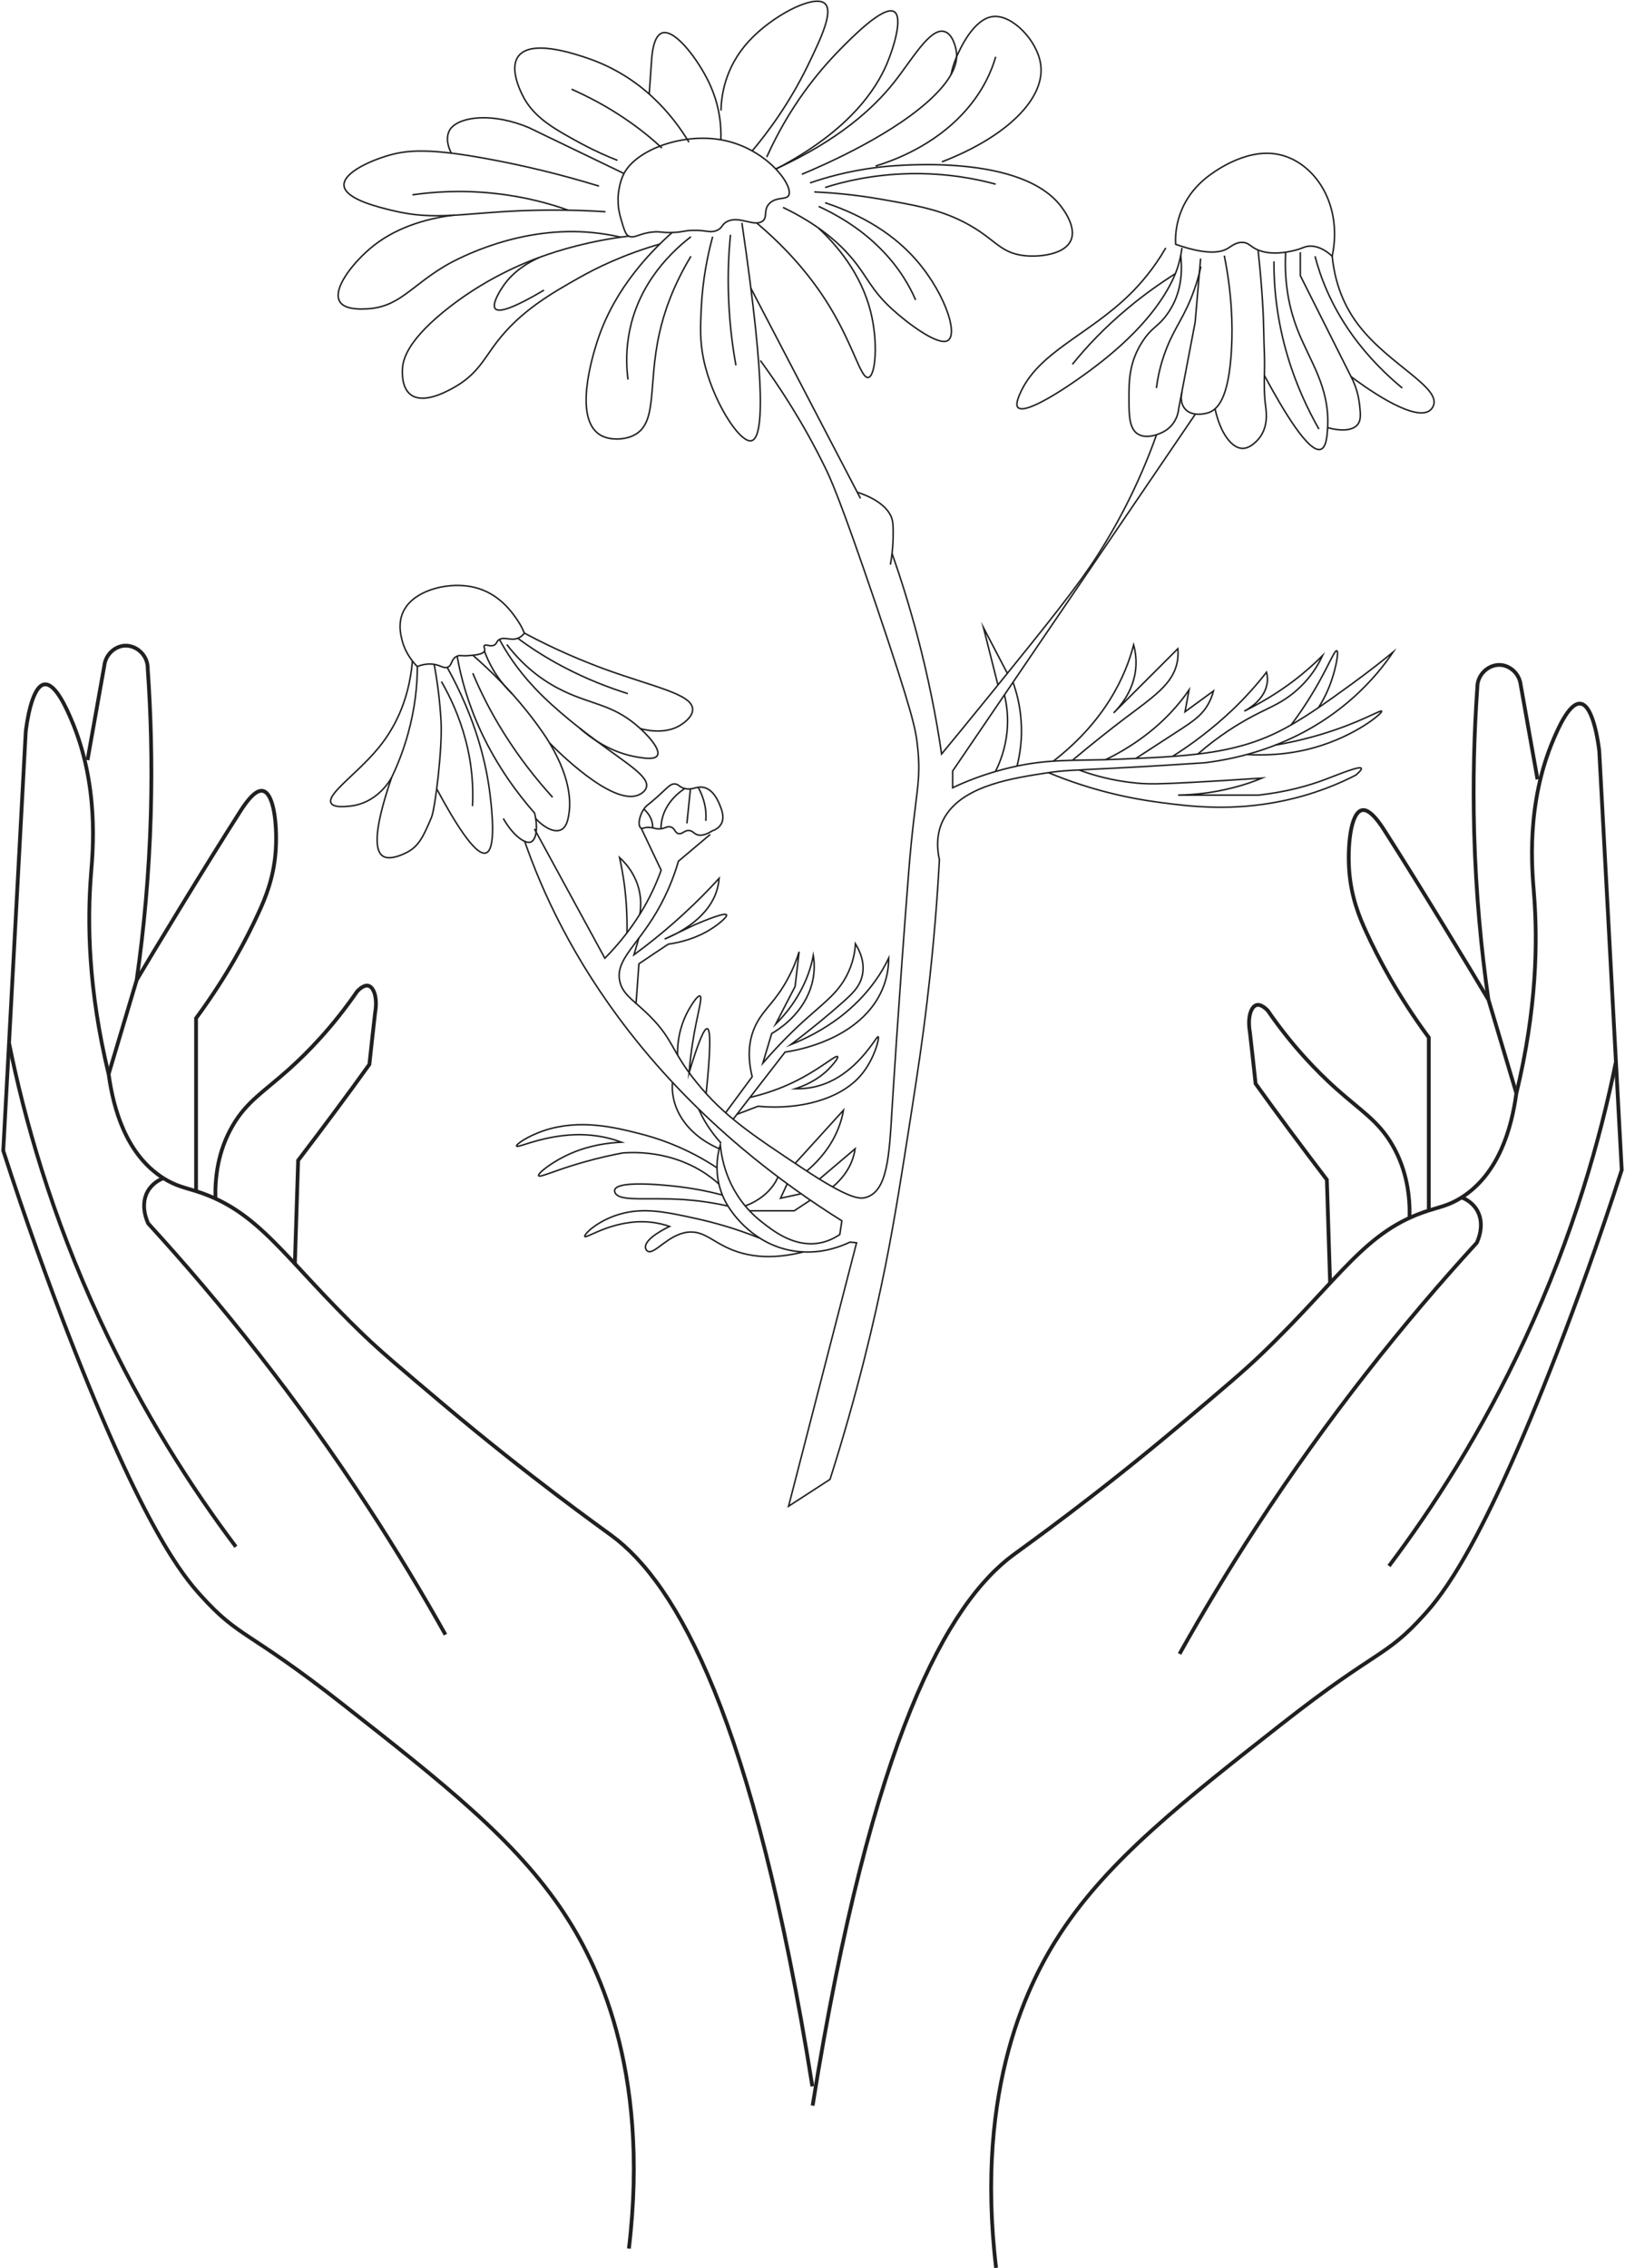 <svg width="215" height="300" viewBox="0 0 215 300" fill="none" xmlns="http://www.w3.org/2000/svg">
<g clip-path="url(#clip0_182_1421)">
<path d="M83.209 297.401C86.082 273.342 78.737 259.282 74.66 253.091C68.26 243.377 58.523 235.743 45.415 225.459C32.616 215.409 31.739 216.768 26.526 210.98C24.273 208.48 19.026 202.255 8.979 176.317C6.416 169.673 3.457 161.57 0.43 152.191C1.427 133.719 2.408 115.23 3.406 96.758C3.492 96.037 4.145 90.701 5.9 90.517C7.345 90.366 8.807 93.721 9.427 95.164C13.16 103.872 12.282 112.546 12.041 115.616C11.543 121.941 11.646 130.816 14.381 142.108C15 146.604 16.652 152.678 21.623 155.832C23.241 156.855 24.41 157.057 25.941 157.543C34.44 160.228 37.536 166.418 48.133 176.586C50.404 178.767 53.087 181.032 58.455 185.562C70.204 195.477 79.459 202.004 80.939 203.111C89.505 209.436 99.689 227.086 107.482 275.943" stroke="#221F20" stroke-width="0.5" stroke-miterlimit="10"/>
<path d="M58.936 216.198C55.891 210.762 52.537 205.175 48.821 199.487C39.274 184.84 29.244 172.341 19.611 161.822C19.559 161.704 18.338 159.271 19.731 157.275C20.333 156.419 21.159 156 21.623 155.832" stroke="#221F20" stroke-width="0.5" stroke-miterlimit="10"/>
<path d="M31.205 204.571C25.425 196.887 18.922 186.87 13.193 174.505C6.777 160.681 3.233 148.03 1.203 137.98" stroke="#221F20" stroke-width="0.5" stroke-miterlimit="10"/>
<path d="M11.578 100.533L13.797 88.067C13.952 86.608 15.139 85.501 16.464 85.4C18.029 85.299 19.56 86.641 19.543 88.403C19.956 94.275 20.145 100.684 19.956 107.597C19.732 115.633 19.027 123.015 18.081 129.626C16.842 133.786 15.604 137.93 14.365 142.091" stroke="#221F20" stroke-width="0.5" stroke-miterlimit="10"/>
<path d="M25.94 157.526V134.675C30.068 129.071 32.632 124.172 34.231 120.682C35.126 118.736 36.158 116.22 36.451 112.847C36.726 109.576 36.33 104.945 34.782 104.609C34.249 104.492 33.371 104.844 31.84 107.227C26.972 114.844 20.108 126.185 18.078 129.625" stroke="#221F20" stroke-width="0.5" stroke-miterlimit="10"/>
<path d="M28.504 158.496C28.436 155.929 28.762 152.339 30.792 148.866C32.65 145.678 34.904 144.403 38.276 141.383C40.718 139.185 43.987 135.863 47.273 131.098C47.462 130.914 48.133 130.226 48.735 130.377C49.474 130.562 49.973 131.988 49.629 133.951C49.371 136.232 49.113 138.497 48.872 140.779C47.427 142.792 45.948 144.822 44.434 146.853C42.765 149.101 41.097 151.315 39.445 153.48C39.308 158.026 39.153 162.556 39.015 167.103" stroke="#221F20" stroke-width="0.5" stroke-miterlimit="10"/>
<path d="M131.789 299.952C128.916 275.893 136.261 261.833 140.338 255.642C146.738 245.928 156.475 238.294 169.583 228.01C182.382 217.96 183.259 219.319 188.472 213.53C190.725 211.031 195.972 204.806 206.019 178.868C208.582 172.224 211.541 164.121 214.568 154.742C213.571 136.27 212.59 117.781 211.592 99.309C211.506 98.587 210.853 93.252 209.098 93.067C207.653 92.916 206.191 96.272 205.571 97.715C201.838 106.422 202.716 115.096 202.956 118.167C203.455 124.492 203.352 133.367 200.617 144.659C199.998 149.155 198.346 155.228 193.375 158.383C191.757 159.406 190.588 159.607 189.057 160.094C180.559 162.778 177.462 168.969 166.865 179.136C164.594 181.318 161.911 183.583 156.543 188.112C144.794 198.028 135.539 204.554 134.059 205.662C125.492 211.987 115.308 229.637 107.516 278.493" stroke="#221F20" stroke-width="0.5" stroke-miterlimit="10"/>
<path d="M156.062 218.745C159.107 213.309 162.462 207.722 166.178 202.034C175.725 187.387 185.754 174.888 195.388 164.369C195.44 164.251 196.661 161.818 195.268 159.822C194.665 158.966 193.84 158.547 193.375 158.379" stroke="#221F20" stroke-width="0.5" stroke-miterlimit="10"/>
<path d="M183.777 207.121C189.557 199.437 196.06 189.421 201.789 177.056C208.205 163.231 211.749 150.581 213.779 140.531" stroke="#221F20" stroke-width="0.5" stroke-miterlimit="10"/>
<path d="M203.424 103.08C202.684 98.919 201.945 94.758 201.205 90.614C201.05 89.155 199.863 88.047 198.538 87.947C196.973 87.846 195.442 89.188 195.459 90.95C195.046 96.822 194.857 103.231 195.046 110.143C195.27 118.18 195.975 125.562 196.921 132.172C198.16 136.333 199.399 140.477 200.637 144.638" stroke="#221F20" stroke-width="0.5" stroke-miterlimit="10"/>
<path d="M189.041 160.077V137.226C184.912 131.622 182.349 126.723 180.749 123.233C179.855 121.287 178.823 118.77 178.53 115.398C178.255 112.126 178.651 107.496 180.199 107.16C180.732 107.043 181.609 107.395 183.14 109.778C188.009 117.395 194.873 128.736 196.903 132.176" stroke="#221F20" stroke-width="0.5" stroke-miterlimit="10"/>
<path d="M186.494 161.047C186.563 158.48 186.236 154.89 184.206 151.417C182.348 148.229 180.094 146.954 176.723 143.934C174.28 141.736 171.011 138.414 167.726 133.649C167.536 133.465 166.866 132.777 166.263 132.928C165.524 133.112 165.025 134.538 165.369 136.501C165.627 138.783 165.885 141.048 166.126 143.33C167.571 145.343 169.05 147.373 170.564 149.403C172.233 151.652 173.901 153.866 175.553 156.03C175.691 160.577 175.845 165.107 175.983 169.654" stroke="#221F20" stroke-width="0.5" stroke-miterlimit="10"/>
<path d="M80.112 28.004C75.399 27.702 71.58 27.769 68.982 27.87C61.241 28.189 57.542 29.195 52.037 27.87C50.369 27.467 45.707 26.41 45.517 24.565C45.345 22.837 49.096 21.209 51.521 20.521C54.033 19.817 57.095 19.565 65.559 21.209C69.068 21.88 73.782 22.937 79.252 24.615" stroke="#221F20" stroke-width="0.2" stroke-miterlimit="10"/>
<path d="M54.566 25.77C57.13 25.401 60.863 25.099 65.301 25.568C69.516 26.005 72.87 26.978 75.175 27.8" stroke="#221F20" stroke-width="0.2" stroke-miterlimit="10"/>
<path d="M82.557 22.951C78.377 20.938 74.18 18.908 69.999 16.895C65.268 14.881 60.882 15.368 59.609 17.029C59.454 17.247 58.731 18.27 59.695 20.233" stroke="#221F20" stroke-width="0.2" stroke-miterlimit="10"/>
<path d="M81.695 21.208C80.473 20.738 78.77 20 76.844 18.96C73.661 17.232 71.012 15.789 69.481 13.239C69.343 13.004 66.832 8.743 68.965 7.048C71.012 5.404 76.104 7.149 77.755 7.702C84.826 10.118 88.92 15.118 91.156 18.809" stroke="#221F20" stroke-width="0.2" stroke-miterlimit="10"/>
<path d="M75.621 11.797C77.72 12.736 80.197 13.995 82.726 15.723C84.687 17.048 86.287 18.374 87.577 19.582" stroke="#221F20" stroke-width="0.2" stroke-miterlimit="10"/>
<path d="M85.894 12.468L86.239 7.552C86.479 5.069 87.168 4.448 87.718 4.331C89.438 3.978 92.38 7.938 93.791 10.891C95.27 13.978 95.442 16.746 95.373 18.474" stroke="#221F20" stroke-width="0.2" stroke-miterlimit="10"/>
<path d="M81.766 26.323C81.8 25.014 82.144 23.739 82.557 22.951C84.174 19.83 90.35 17.464 95.751 18.555C101.652 19.763 105.213 24.83 104.284 25.937C103.888 26.407 102.77 26.055 101.893 26.826C100.878 27.715 101.669 28.773 100.826 29.293C99.708 29.997 97.781 28.504 96.216 29.293C95.442 29.678 95.648 30.165 94.788 30.501C93.928 30.836 93.498 30.433 91.726 30.467C90.453 30.484 90.47 30.702 88.974 30.752C87.442 30.803 87.442 30.584 86.393 30.685C84.587 30.853 83.985 31.558 83.245 31.256C82.953 31.138 82.746 30.903 82.402 29.779C81.989 28.42 81.748 27.598 81.783 26.357L81.766 26.323Z" stroke="#221F20" stroke-width="0.2" stroke-miterlimit="10"/>
<path d="M95.391 14.614C95.442 12.651 95.907 8.876 99.106 5.419C102.117 2.148 107.364 -0.604 108.981 0.353C110.46 1.242 108.62 5.067 106.899 8.624C104.456 13.657 101.601 17.483 99.519 19.966" stroke="#221F20" stroke-width="0.2" stroke-miterlimit="10"/>
<path d="M101.445 20.771C104.439 14.11 108.24 9.497 111.148 6.544C112.662 5 116.704 0.89 118.201 1.494C119.543 2.031 118.304 6.191 117.306 8.524C115.93 11.694 112.507 17.231 102.65 22.365" stroke="#221F20" stroke-width="0.2" stroke-miterlimit="10"/>
<path d="M102.633 22.346C111.079 18.487 115.638 14.226 118.253 10.937C120.644 7.934 122.932 3.824 124.824 4.142C126.097 4.361 126.476 6.475 126.51 6.676C126.734 7.934 126.441 9.763 123.809 12.447C118.735 17.598 109.067 21.809 106.091 23.051" stroke="#221F20" stroke-width="0.2" stroke-miterlimit="10"/>
<path d="M125.839 9.866C125.942 9.262 126.165 8.423 126.578 7.484C126.94 6.661 128.78 2.417 131.447 2.182C133.975 1.964 137.192 5.353 137.674 8.406C138.414 13.003 133.167 18.121 124.617 21.409" stroke="#221F20" stroke-width="0.2" stroke-miterlimit="10"/>
<path d="M131.739 7.516C131.223 9.294 130.122 12.029 127.576 14.831C123.516 19.31 118.218 21.24 115.844 21.961" stroke="#221F20" stroke-width="0.2" stroke-miterlimit="10"/>
<path d="M107.74 25.384C109.942 25.485 112.969 25.72 116.513 26.341C121.072 27.146 123.79 27.616 126.852 29.042C131.669 31.307 131.995 33.471 135.642 33.824C137.586 34.008 140.39 33.656 141.44 32.213C142.833 30.317 140.545 27.482 140.115 26.962C134.266 20.049 117.287 21.979 116.135 22.13C112.161 22.616 109.064 23.539 107.172 24.193" stroke="#221F20" stroke-width="0.2" stroke-miterlimit="10"/>
<path d="M109.168 24.796C111.594 24.024 115.533 23.051 120.505 22.967C125.373 22.883 129.295 23.688 131.738 24.36" stroke="#221F20" stroke-width="0.2" stroke-miterlimit="10"/>
<path d="M109.167 26.812C112.144 27.802 116.823 29.765 120.521 33.624C124.822 38.104 126.938 44.261 125.355 45.066C124.013 45.738 119.971 42.651 118.13 40.973C115.171 38.305 114.793 36.577 112.574 33.993C110.957 32.114 108.256 29.665 103.594 27.433" stroke="#221F20" stroke-width="0.2" stroke-miterlimit="10"/>
<path d="M108.309 27.297C110.425 28.27 113.727 30.048 116.669 33.068C119.095 35.551 120.419 37.984 121.142 39.679" stroke="#221F20" stroke-width="0.2" stroke-miterlimit="10"/>
<path d="M100.102 29.477C103.043 31.96 106.793 35.634 109.821 40.634C112.969 45.835 113.881 50.046 114.862 49.928C115.842 49.811 116.238 45.315 115.171 41.137C113.881 36.12 110.716 32.429 108.307 30.181" stroke="#221F20" stroke-width="0.2" stroke-miterlimit="10"/>
<path d="M94.29 31.305C93.67 33.57 92.965 36.859 92.776 40.852C92.672 43.15 92.587 45.063 93.068 47.412C94.152 52.781 97.782 58.552 99.382 58.3C100.947 58.049 101.446 51.791 98.16 29.477" stroke="#221F20" stroke-width="0.2" stroke-miterlimit="10"/>
<path d="M96.646 31.055C96.422 33.336 96.302 35.836 96.371 38.521C96.457 42.128 96.835 45.416 97.369 48.319" stroke="#221F20" stroke-width="0.2" stroke-miterlimit="10"/>
<path d="M91.416 33.892C88.921 38.036 87.803 41.577 87.252 44.043C85.653 51.14 87.149 56.19 83.623 57.683C82.418 58.186 80.819 58.203 79.701 57.683C75.641 55.77 78.479 46.845 79.012 45.184C80.044 41.962 82.453 36.526 88.938 30.738" stroke="#221F20" stroke-width="0.2" stroke-miterlimit="10"/>
<path d="M91.415 31.309C89.798 32.55 87.923 34.312 86.323 36.644C82.504 42.248 82.762 47.7 83.089 50.2" stroke="#221F20" stroke-width="0.2" stroke-miterlimit="10"/>
<path d="M87.303 32.28C82.452 33.689 78.908 35.434 76.638 36.726C72.973 38.789 68.879 41.121 65.714 45.266C63.993 47.514 63.133 49.544 60.02 51.272C59.125 51.775 56.493 53.218 54.756 52.446C53.121 51.708 53.225 49.41 53.242 48.856C53.293 47.681 53.758 45.282 58.661 41.256C64.011 36.86 69.533 34.712 71.322 34.058C74.005 33.068 78.031 31.86 83.209 31.223" stroke="#221F20" stroke-width="0.2" stroke-miterlimit="10"/>
<path d="M71.974 38.37C67.605 40.971 66.091 41.239 65.609 40.904C64.835 40.35 66.469 37.984 66.659 37.716C68.052 35.736 70.082 34.629 71.338 34.059" stroke="#221F20" stroke-width="0.2" stroke-miterlimit="10"/>
<path d="M82.144 31.374C80.974 31.105 79.133 30.753 76.845 30.652C67.246 30.25 59.488 34.813 58.782 35.232C54.241 37.967 52.761 40.652 48.478 40.853C47.773 40.886 45.915 40.97 45.123 40.115C43.644 38.504 46.758 34.578 49.527 32.414C52.934 29.78 57.097 28.807 60.142 28.438" stroke="#221F20" stroke-width="0.2" stroke-miterlimit="10"/>
<path d="M99.328 38.086L113.847 65.92" stroke="#221F20" stroke-width="0.2" stroke-miterlimit="10"/>
<path d="M113.418 65.098C116.91 66.239 117.719 67.866 117.925 68.369C118.183 69.024 118.183 69.695 118.166 71.003C118.149 72.564 117.96 73.822 117.805 74.678" stroke="#221F20" stroke-width="0.2" stroke-miterlimit="10"/>
<path d="M118.027 73.217C119.214 76.573 120.315 80.146 121.33 83.921C122.81 89.508 123.859 94.793 124.582 99.726C126.147 97.83 128.504 94.961 131.359 91.438C138.843 82.193 142.627 77.479 145.19 73.486C147.53 69.828 150.523 64.493 153.001 57.547" stroke="#221F20" stroke-width="0.2" stroke-miterlimit="10"/>
<path d="M93.961 110.365L89.763 113.905C88.68 117.613 87.132 120.347 85.893 122.176C83.605 125.599 81.455 127.327 82.005 129.793C82.349 131.37 83.553 132.125 85.205 133.652C89.196 137.326 88.542 138.685 92.155 143.148C95.75 147.594 99.466 150.06 106.192 154.523C112.368 158.617 113.744 158.6 114.535 158.382C117.408 157.594 117.649 152.929 118.01 146.889C118.01 146.889 118.905 132.243 120.23 115.297C121.107 104.291 121.984 103.62 121.348 98.285C121.141 96.523 120.763 94.325 115.929 80.064C111.164 66.038 109.874 63.253 109.117 61.726C106.106 55.586 102.889 50.804 100.601 47.684" stroke="#221F20" stroke-width="0.2" stroke-miterlimit="10"/>
<path d="M85.773 109.44C86.375 109.423 86.496 109.591 87.046 109.624C87.958 109.675 88.181 109.222 88.732 109.373C89.334 109.54 89.265 110.178 89.799 110.262C90.297 110.346 90.538 109.809 91.157 109.842C91.691 109.876 91.794 110.295 92.344 110.43C92.689 110.514 93.273 110.497 94.202 109.91C94.478 109.809 94.856 109.641 95.166 109.322C96.026 108.416 95.51 107.141 95.252 106.521C95.028 105.95 94.357 104.323 92.964 104.121C92.086 103.987 91.605 104.541 90.59 104.289C89.833 104.088 89.816 103.719 89.282 103.685C88.663 103.652 88.336 104.172 86.926 105.43C85.653 106.571 85.532 106.487 85.205 106.99C84.483 108.047 84.38 109.339 84.844 109.54C85.05 109.624 85.188 109.44 85.773 109.423V109.44Z" stroke="#221F20" stroke-width="0.2" stroke-miterlimit="10"/>
<path d="M86.357 109.508C86.357 109.222 86.34 108.786 86.134 108.3C85.876 107.679 85.445 107.243 85.188 107.008" stroke="#221F20" stroke-width="0.2" stroke-miterlimit="10"/>
<path d="M87.457 109.623C87.457 109.002 87.543 107.828 88.352 106.536C89.057 105.412 90.003 104.691 90.571 104.305" stroke="#221F20" stroke-width="0.2" stroke-miterlimit="10"/>
<path d="M90.883 108.902L91.347 104.355" stroke="#221F20" stroke-width="0.2" stroke-miterlimit="10"/>
<path d="M93.377 108.57C93.428 107.983 93.428 107.211 93.222 106.338C93.015 105.433 92.689 104.694 92.379 104.141" stroke="#221F20" stroke-width="0.2" stroke-miterlimit="10"/>
<path d="M70.703 109.626L80.027 126.739C81.489 125.262 83.158 123.316 84.655 120.917C85.996 118.769 86.874 116.773 87.476 115.095C86.599 113.25 85.721 111.404 84.844 109.559" stroke="#221F20" stroke-width="0.2" stroke-miterlimit="10"/>
<path d="M156.389 32.785C156.32 33.238 156.217 33.909 156.011 34.698C155.701 35.872 154.187 41.174 145.723 47.851C142.145 50.67 136.004 54.797 134.765 53.959C134.404 53.724 134.507 53.12 134.903 52.18C137.294 46.526 144.037 44.362 149.663 38.758C150.884 37.533 152.639 35.57 154.239 32.785" stroke="#221F20" stroke-width="0.2" stroke-miterlimit="10"/>
<path d="M155.548 32.313C155.497 31.474 155.307 26.961 159.608 23.505C160.296 22.951 164.597 19.63 168.932 20.384C173.714 21.207 177.74 26.794 176.26 33.89C175.607 33.286 174.643 32.582 173.422 32.548C172.545 32.548 172.39 32.884 171.065 33.169C170.412 33.32 168.244 33.807 166.455 33.068C165.388 32.632 165.251 32.078 164.391 32.062C163.496 32.028 162.911 32.582 162.395 32.884C161.397 33.454 159.505 33.706 155.548 32.313Z" stroke="#221F20" stroke-width="0.2" stroke-miterlimit="10"/>
<path d="M156.218 33.809C156.631 37.55 155.564 40.033 154.325 41.694C153.138 43.288 152.433 43.254 151.229 45.066C149.354 47.868 149.371 50.469 149.371 52.7C149.371 54.948 149.371 56.995 150.868 57.566C151.952 57.985 153.276 57.415 153.586 57.28C155.753 56.358 155.943 54.244 155.943 54.076L158.127 42.617C158.368 39.815 158.609 36.996 158.85 34.194" stroke="#221F20" stroke-width="0.2" stroke-miterlimit="10"/>
<path d="M141.887 48.185C143.71 45.92 146.136 43.319 149.318 40.685C151.451 38.907 153.585 37.413 155.546 36.172" stroke="#221F20" stroke-width="0.2" stroke-miterlimit="10"/>
<path d="M153 51.323C153.31 48.907 153.946 47.045 154.462 45.786C155.563 43.119 156.75 41.793 157.92 38.572C158.436 37.179 158.729 36.005 158.883 35.25" stroke="#221F20" stroke-width="0.2" stroke-miterlimit="10"/>
<path d="M156.391 51.844C156.099 52.985 156.443 54.026 157.303 54.495C158.335 55.066 159.746 54.63 159.849 54.596C161.019 54.21 162.602 52.885 162.946 46.023C163.1 43.003 162.997 38.825 161.982 33.809" stroke="#221F20" stroke-width="0.2" stroke-miterlimit="10"/>
<path d="M160.758 54.075C161.446 57.246 162.943 59.292 164.405 59.309C165.248 59.309 165.953 58.638 166.245 58.353C167.88 56.759 167.553 54.561 167.45 53.706C167.243 52.212 167.26 50.702 167.295 49.192C167.346 46.911 167.226 45.87 167.209 44.109C167.174 41.81 167.02 38.304 166.452 33.086" stroke="#221F20" stroke-width="0.2" stroke-miterlimit="10"/>
<path d="M170.101 33.355C169.86 37.835 170.755 41.224 171.615 43.472C173.249 47.734 175.95 51.123 175.657 56.542C175.589 57.666 175.485 59.26 174.677 59.445C173.094 59.78 169.912 54.529 167.297 49.68" stroke="#221F20" stroke-width="0.2" stroke-miterlimit="10"/>
<path d="M174.503 56.758C173.024 54.141 171.476 50.886 170.34 47.044C168.913 42.212 168.534 37.934 168.551 34.578" stroke="#221F20" stroke-width="0.2" stroke-miterlimit="10"/>
<path d="M172.043 33.355V36.459L178.752 49.814C180.059 50.787 186.665 55.686 189.022 54.395C189.401 54.176 189.555 53.874 189.624 53.724C190.742 51.274 183.861 48.288 179.853 43.137C178.356 41.224 176.688 38.271 176.258 33.876" stroke="#221F20" stroke-width="0.2" stroke-miterlimit="10"/>
<path d="M175.656 56.557C175.88 56.624 178.151 57.295 179.338 56.423C180.163 55.819 180.026 54.795 179.854 53.319C179.664 51.826 179.183 50.635 178.753 49.812" stroke="#221F20" stroke-width="0.2" stroke-miterlimit="10"/>
<path d="M185.531 51.322C183.501 49.645 181.093 47.33 178.908 44.293C176.035 40.283 174.676 36.558 173.988 33.891" stroke="#221F20" stroke-width="0.2" stroke-miterlimit="10"/>
<path d="M158.161 54.762L126.043 101.974V104.188C127.523 103.484 129.776 102.544 132.666 101.773C138.395 100.246 141.853 100.682 148.028 100.414C156.939 100.028 163.029 99.776 169.016 96.84C172.198 95.28 175.57 92.847 178.804 90.498C181.161 88.787 183.036 87.293 184.326 86.237C182.365 89.139 177.342 95.565 167.519 99.004C164.595 100.028 161.825 100.581 159.434 100.883C156.802 101.051 152.828 101.32 147.959 101.571C141.508 101.907 140.769 101.89 138.722 102.192C134.06 102.897 127.901 103.836 125.269 107.645C124.65 108.534 123.583 110.514 124.289 113.701C124.048 118.215 123.6 124.573 122.689 132.207C122.052 137.643 121.416 141.77 120.573 147.206C119.369 154.924 118.422 161.048 117.115 167.591C115.722 174.503 113.502 184.083 109.821 195.66L104.333 199.217L113.33 164.37L112.453 164.286C111.369 164.806 109.098 165.729 106.243 165.578C100.394 165.292 97.263 160.88 96.713 160.108C93.995 156.3 94.992 152.441 95.302 151.417C95.508 153.531 96.351 158.078 100.686 161.534C102.166 162.709 104.849 164.856 108.084 164.454C109.443 164.286 110.457 163.715 111.111 163.279C111.197 162.675 111.3 162.071 111.386 161.467C103.611 156.602 92.653 148.532 83.243 136.435C75.811 126.889 71.717 117.913 69.394 111.202" stroke="#221F20" stroke-width="0.2" stroke-miterlimit="10"/>
<path d="M132.031 90.582L130.121 83.016L133.269 89.039" stroke="#221F20" stroke-width="0.2" stroke-miterlimit="10"/>
<path d="M131.703 102.041C132.34 100.783 133.045 98.937 133.251 96.656C133.423 94.743 133.183 93.099 132.89 91.891" stroke="#221F20" stroke-width="0.2" stroke-miterlimit="10"/>
<path d="M134.027 90.231C134.509 91.573 134.956 93.284 135.094 95.264C135.283 97.697 134.956 99.76 134.561 101.32" stroke="#221F20" stroke-width="0.2" stroke-miterlimit="10"/>
<path d="M139.375 100.665C141.543 98.987 144.45 96.353 146.807 92.612C148.544 89.844 149.473 87.293 149.989 85.297C150.23 86.186 150.454 87.511 150.178 89.089C149.714 91.656 148.183 93.451 147.34 94.29C150.178 91.454 153 88.636 155.838 85.8C155.872 86.22 155.907 86.874 155.735 87.662C155.133 90.515 152.604 92.159 148.716 95.095C147.151 96.286 144.777 98.132 141.904 100.548" stroke="#221F20" stroke-width="0.2" stroke-miterlimit="10"/>
<path d="M146.258 100.482C147.668 99.811 149.234 98.921 150.834 97.78C154.033 95.499 156.063 93.083 157.319 91.254C157.147 92.21 156.958 93.183 156.786 94.14C158.042 93.217 159.298 92.311 160.553 91.388C160.433 91.858 160.192 92.596 159.693 93.401C158.764 94.878 157.508 95.633 154.756 97.411C153.879 97.982 152.33 98.988 150.283 100.314" stroke="#221F20" stroke-width="0.2" stroke-miterlimit="10"/>
<path d="M155.133 100.045C157.576 98.502 160.362 96.455 163.115 93.838C164.921 92.109 166.383 90.432 167.57 88.905C167.691 89.358 167.76 89.945 167.605 90.599C167.175 92.646 165.128 93.787 164.629 94.056C166.555 93.099 168.809 91.824 171.097 90.096C172.645 88.922 173.935 87.764 174.985 86.707C174.314 88.15 173.075 90.213 170.684 92.009C169.05 93.217 167.828 93.619 165.644 94.777C163.803 95.767 161.223 97.327 158.47 99.743" stroke="#221F20" stroke-width="0.2" stroke-miterlimit="10"/>
<path d="M170.84 95.866C171.838 94.541 173.145 92.645 174.487 90.263C175.88 87.763 176.586 86.001 176.861 86.068C177.153 86.135 176.792 88.149 176.224 89.843C175.691 91.471 174.986 92.746 174.452 93.585" stroke="#221F20" stroke-width="0.2" stroke-miterlimit="10"/>
<path d="M168.793 98.537C170.29 98.285 172.457 97.832 174.969 97.077C179.975 95.55 182.641 93.872 182.796 94.057C182.985 94.275 179.39 97.329 173.92 98.872C170.376 99.879 167.159 99.912 165.043 99.795" stroke="#221F20" stroke-width="0.2" stroke-miterlimit="10"/>
<path d="M142.783 101.84C144.52 102.495 147.169 103.283 150.489 103.585C152.106 103.72 153.379 103.703 157.577 103.485C160.02 103.35 163.219 103.166 166.97 102.914C165.886 103.367 164.596 103.82 163.116 104.189C160.312 104.911 157.801 105.129 155.874 105.162H166.54C170.359 104.726 173.214 103.887 175.227 103.132C177.394 102.31 179.837 101.304 180.095 101.606C180.216 101.757 179.786 102.176 179.39 102.512C177.257 103.619 173.971 105.045 169.688 105.934C162.927 107.344 157.37 106.656 153.362 106.119C149.801 105.649 144.554 104.626 138.723 102.193" stroke="#221F20" stroke-width="0.2" stroke-miterlimit="10"/>
<path d="M106.243 165.596C102.596 166.502 100.016 166.234 98.244 165.764C94.563 164.791 93.444 162.643 90.916 162.979C88.352 163.331 86.615 165.948 85.703 165.495C85.514 165.395 85.462 165.227 85.428 165.126C85.049 163.868 88.387 162.308 88.593 162.207C87.957 161.989 87.062 161.737 85.961 161.637C81.282 161.2 77.618 163.818 77.377 163.549C77.188 163.331 78.96 161.469 82.022 160.58C85.187 159.674 88.094 160.278 92.309 161.217C94.339 161.67 97.195 162.425 100.498 163.751" stroke="#221F20" stroke-width="0.2" stroke-miterlimit="10"/>
<path d="M96.282 159.504C93.942 158.984 91.981 158.766 90.553 158.665C85.771 158.329 82.038 158.984 81.401 157.792C81.367 157.725 81.264 157.524 81.35 157.323C81.918 155.98 89.28 156.886 89.968 156.97C91.413 157.155 93.34 157.457 95.576 158.061" stroke="#221F20" stroke-width="0.2" stroke-miterlimit="10"/>
<path d="M95.098 156.585C94.152 155.73 91.985 153.968 88.424 153.029C85.912 152.374 83.727 152.391 82.385 152.492C81.112 152.727 79.22 153.129 76.95 153.784C73.337 154.824 71.462 155.763 71.273 155.512C71.049 155.243 73.044 153.633 75.556 152.542C78.102 151.435 80.562 151.15 82.231 151.066C81.267 150.713 79.874 150.294 78.136 150.143C72.838 149.656 68.555 151.905 68.348 151.586C68.21 151.384 69.81 150.244 72.115 149.489C76.777 147.995 81.319 149.103 84.381 149.874C86.789 150.462 90.746 151.72 94.858 154.455" stroke="#221F20" stroke-width="0.2" stroke-miterlimit="10"/>
<path d="M95.164 151.938C94.201 151.518 91.517 150.243 89.986 147.559C88.937 145.73 88.902 144.069 88.971 143.18" stroke="#221F20" stroke-width="0.2" stroke-miterlimit="10"/>
<path d="M92.465 146.754C92.706 147.274 92.981 147.844 93.342 148.432C93.996 149.522 94.718 150.445 95.406 151.2" stroke="#221F20" stroke-width="0.2" stroke-miterlimit="10"/>
<path d="M89.642 139.558C89.607 136.873 90.364 134.961 91.018 133.736C91.448 132.947 92.274 131.639 92.601 131.723C92.927 131.806 92.497 133.367 92.102 135.347C91.775 136.924 91.396 139.138 91.173 141.873C92.36 137.93 93.151 136.001 93.564 136.051C94.063 136.118 94.011 138.971 93.426 144.641" stroke="#221F20" stroke-width="0.2" stroke-miterlimit="10"/>
<path d="M98.57 159.504C99.224 159.269 100.308 158.782 101.306 157.893C102.234 157.054 102.699 156.215 102.923 155.695" stroke="#221F20" stroke-width="0.2" stroke-miterlimit="10"/>
<path d="M104.147 156.586L103.27 158.482L105.953 157.895" stroke="#221F20" stroke-width="0.2" stroke-miterlimit="10"/>
<path d="M99.141 160.143H105.076L107.192 158.75" stroke="#221F20" stroke-width="0.2" stroke-miterlimit="10"/>
<path d="M105.195 153.883L111.595 146.836C111.44 147.775 111.113 148.933 110.494 150.191C109.41 152.389 107.845 153.95 106.709 154.906" stroke="#221F20" stroke-width="0.2" stroke-miterlimit="10"/>
<path d="M108.395 155.964L113.142 151.938C113.056 152.508 112.884 153.213 112.54 153.968C111.869 155.41 110.855 156.417 110.132 157.004" stroke="#221F20" stroke-width="0.2" stroke-miterlimit="10"/>
<path d="M95.992 147.189L99.519 142.407C98.659 138.951 99.381 136.652 100.19 135.193C101.187 133.381 102.581 132.441 104.129 129.639C104.989 128.096 105.454 126.754 105.729 125.881C105.557 127.408 105.368 128.951 105.196 130.478C104.336 132.139 103.475 133.783 102.632 135.444C103.561 134.522 104.611 133.297 105.523 131.77C106.778 129.69 107.346 127.777 107.604 126.368C107.776 127.391 107.914 129.304 106.933 131.502C105.643 134.421 103.166 136.082 102.099 136.703L100.929 140.612C103.235 137.944 105.316 135.948 106.83 134.606C109.169 132.508 110.821 131.334 112.008 129.069C112.885 127.391 113.126 125.848 113.178 124.824C113.745 125.747 114.588 127.475 113.986 129.388C113.591 130.646 112.748 131.451 111.389 132.659C109.737 134.119 107.484 136.015 104.628 138.162C106.451 137.441 108.825 136.283 111.182 134.488C114.881 131.636 116.704 128.566 117.582 126.72C117.582 128.046 117.341 130.344 115.707 132.726C112.128 137.894 104.972 138.985 103.871 139.152C102.546 140.847 98.968 145.494 97.506 147.373C97.265 147.675 97.093 147.91 96.99 148.044" stroke="#221F20" stroke-width="0.2" stroke-miterlimit="10"/>
<path d="M97.523 147.374L100.293 146.317C105.832 146.837 111.148 145.378 113.849 142.274C115.707 140.143 116.395 137.19 116.188 137.123C116.102 137.089 115.844 137.492 115.535 137.928C114.571 139.254 112.197 142.475 108.413 143.582C107.759 143.784 106.675 144.019 105.213 144.002C106.245 143.666 108.086 142.945 109.6 141.435C110.15 140.881 111.01 139.875 110.804 139.74C110.494 139.522 108.155 141.737 104.233 143.482C102.271 144.354 100.5 144.841 99.278 145.143" stroke="#221F20" stroke-width="0.2" stroke-miterlimit="10"/>
<path d="M84.656 120.918C84.828 119.877 84.983 117.78 83.693 115.549C83.177 114.643 82.54 113.938 81.973 113.418C82.213 114.509 82.42 115.666 82.592 116.874C82.902 119.24 82.988 121.421 82.953 123.401" stroke="#221F20" stroke-width="0.2" stroke-miterlimit="10"/>
<path d="M84.154 132.744L84.533 127.476C85.823 126.604 87.113 125.731 88.42 124.876C90.072 124.641 92.205 124.087 94.149 122.829C95.095 122.225 96.317 121.218 96.11 120.983C95.955 120.799 94.94 121.033 92.033 122.258L87.939 124.204C89.349 123.617 93.289 121.805 94.682 118.232C94.957 117.51 95.095 116.806 95.147 116.168C93.788 117.661 92.239 119.238 90.485 120.849C88.231 122.929 85.995 124.725 83.879 126.285C84.103 125.53 84.309 124.792 84.533 124.037" stroke="#221F20" stroke-width="0.2" stroke-miterlimit="10"/>
<path d="M53.757 80.216C55.426 77.9 59.554 76.944 62.685 77.666C66.057 78.437 67.829 81.088 68.483 82.061C68.93 82.716 69.205 83.303 69.377 83.739C69.222 83.957 68.947 84.259 68.483 84.427C67.554 84.763 66.745 84.192 66.074 84.578C65.627 84.83 65.765 85.216 65.283 85.367C64.784 85.517 64.32 85.199 64.096 85.367C63.907 85.517 64.251 85.82 64.096 86.121C63.872 86.575 62.806 86.642 62.049 86.709C60.948 86.793 60.862 86.608 60.466 86.793C59.623 87.162 59.864 88.068 59.159 88.269C58.66 88.403 58.333 88.017 57.439 87.866C56.561 87.732 55.77 87.933 55.202 88.152C55.013 87.967 54.789 87.715 54.566 87.43C54.067 86.776 53.516 85.887 53.224 84.779C53 83.94 52.501 81.978 53.74 80.249L53.757 80.216Z" stroke="#221F20" stroke-width="0.2" stroke-miterlimit="10"/>
<path d="M55.219 88.134C55.219 90.601 54.927 93.621 53.998 96.993C53.396 99.191 52.621 101.154 51.813 102.832C51.675 103.083 49.955 106.271 46.239 106.623C45.517 106.69 44.278 106.808 43.865 106.304C42.954 105.197 47.151 102.446 49.989 99.023C51.899 96.725 54.084 93.067 54.566 87.43" stroke="#221F20" stroke-width="0.2" stroke-miterlimit="10"/>
<path d="M57.439 87.848C57.87 90.146 58.196 92.646 58.351 95.364C58.558 98.921 57.577 106.974 57.078 108.132C56.029 110.598 55.427 111.94 53.792 112.762C53.431 112.947 51.831 113.735 50.851 113.333C49.664 112.829 49.182 110.497 51.814 102.83" stroke="#221F20" stroke-width="0.2" stroke-miterlimit="10"/>
<path d="M59.16 88.25C63.03 95.23 64.389 101.135 64.871 105.38C65.078 107.192 65.68 112.51 64.235 112.829C62.841 113.131 60.106 108.668 57.801 104.373" stroke="#221F20" stroke-width="0.2" stroke-miterlimit="10"/>
<path d="M62.514 106.62C62.634 104.305 62.514 101.268 61.585 97.812C60.759 94.691 59.538 92.108 58.402 90.144" stroke="#221F20" stroke-width="0.2" stroke-miterlimit="10"/>
<path d="M66.591 108.249C67.778 110.379 69.378 111.604 70.169 111.386C70.84 111.202 71.15 109.926 70.875 108.266C70.84 108.031 70.789 107.779 70.72 107.527C68.449 104.944 65.8 101.37 63.667 96.823C61.895 93.015 60.966 89.558 60.484 86.773" stroke="#221F20" stroke-width="0.2" stroke-miterlimit="10"/>
<path d="M73.113 105.448C71.014 103.132 68.761 100.314 66.662 96.958C64.873 94.106 63.548 91.421 62.551 89.039" stroke="#221F20" stroke-width="0.2" stroke-miterlimit="10"/>
<path d="M62.551 86.656C64.856 88.653 67.316 91.085 69.638 93.971C70.636 95.213 71.513 96.421 72.287 97.579C75.47 102.578 75.504 105.85 75.298 107.444C75.195 108.249 74.988 109.574 74.025 109.826C73.165 110.061 71.926 109.407 70.86 108.249" stroke="#221F20" stroke-width="0.2" stroke-miterlimit="10"/>
<path d="M64.098 86.121C64.356 86.843 64.717 87.648 65.216 88.52C66.007 89.879 66.936 90.953 67.745 91.758" stroke="#221F20" stroke-width="0.2" stroke-miterlimit="10"/>
<path d="M72.715 98.266C73.729 99.306 80.851 106.437 84.344 105.195C84.447 105.161 85.221 104.876 85.479 104.255C86.081 102.813 83.156 101.152 79.028 98.081C77.359 96.84 73.575 94.004 70.736 90.984C68.345 88.451 66.9 86.102 66.074 84.559" stroke="#221F20" stroke-width="0.2" stroke-miterlimit="10"/>
<path d="M67.055 85.246C69.618 88.602 72.456 90.414 74.675 91.454C78.202 93.132 80.92 93.199 84.068 95.799C85.668 97.108 87.595 99.255 86.907 100.01C86.511 100.447 85.393 100.296 84.602 100.178C83.105 99.96 80.008 99.255 76.671 96.286" stroke="#221F20" stroke-width="0.2" stroke-miterlimit="10"/>
<path d="M69.379 83.738C73.576 85.987 77.258 87.48 79.924 88.47C86.496 90.869 91.519 91.775 91.639 93.771C91.708 94.929 90.091 95.868 89.902 95.986C87.751 97.244 84.982 96.439 84.689 96.355" stroke="#221F20" stroke-width="0.2" stroke-miterlimit="10"/>
<path d="M83.071 91.742C80.576 90.953 77.6 89.829 74.469 88.168C72.078 86.91 70.1 85.601 68.5 84.41" stroke="#221F20" stroke-width="0.2" stroke-miterlimit="10"/>
</g>
<defs>
<clipPath id="clip0_182_1421">
<rect width="215" height="300" fill="white"/>
</clipPath>
</defs>
</svg>
